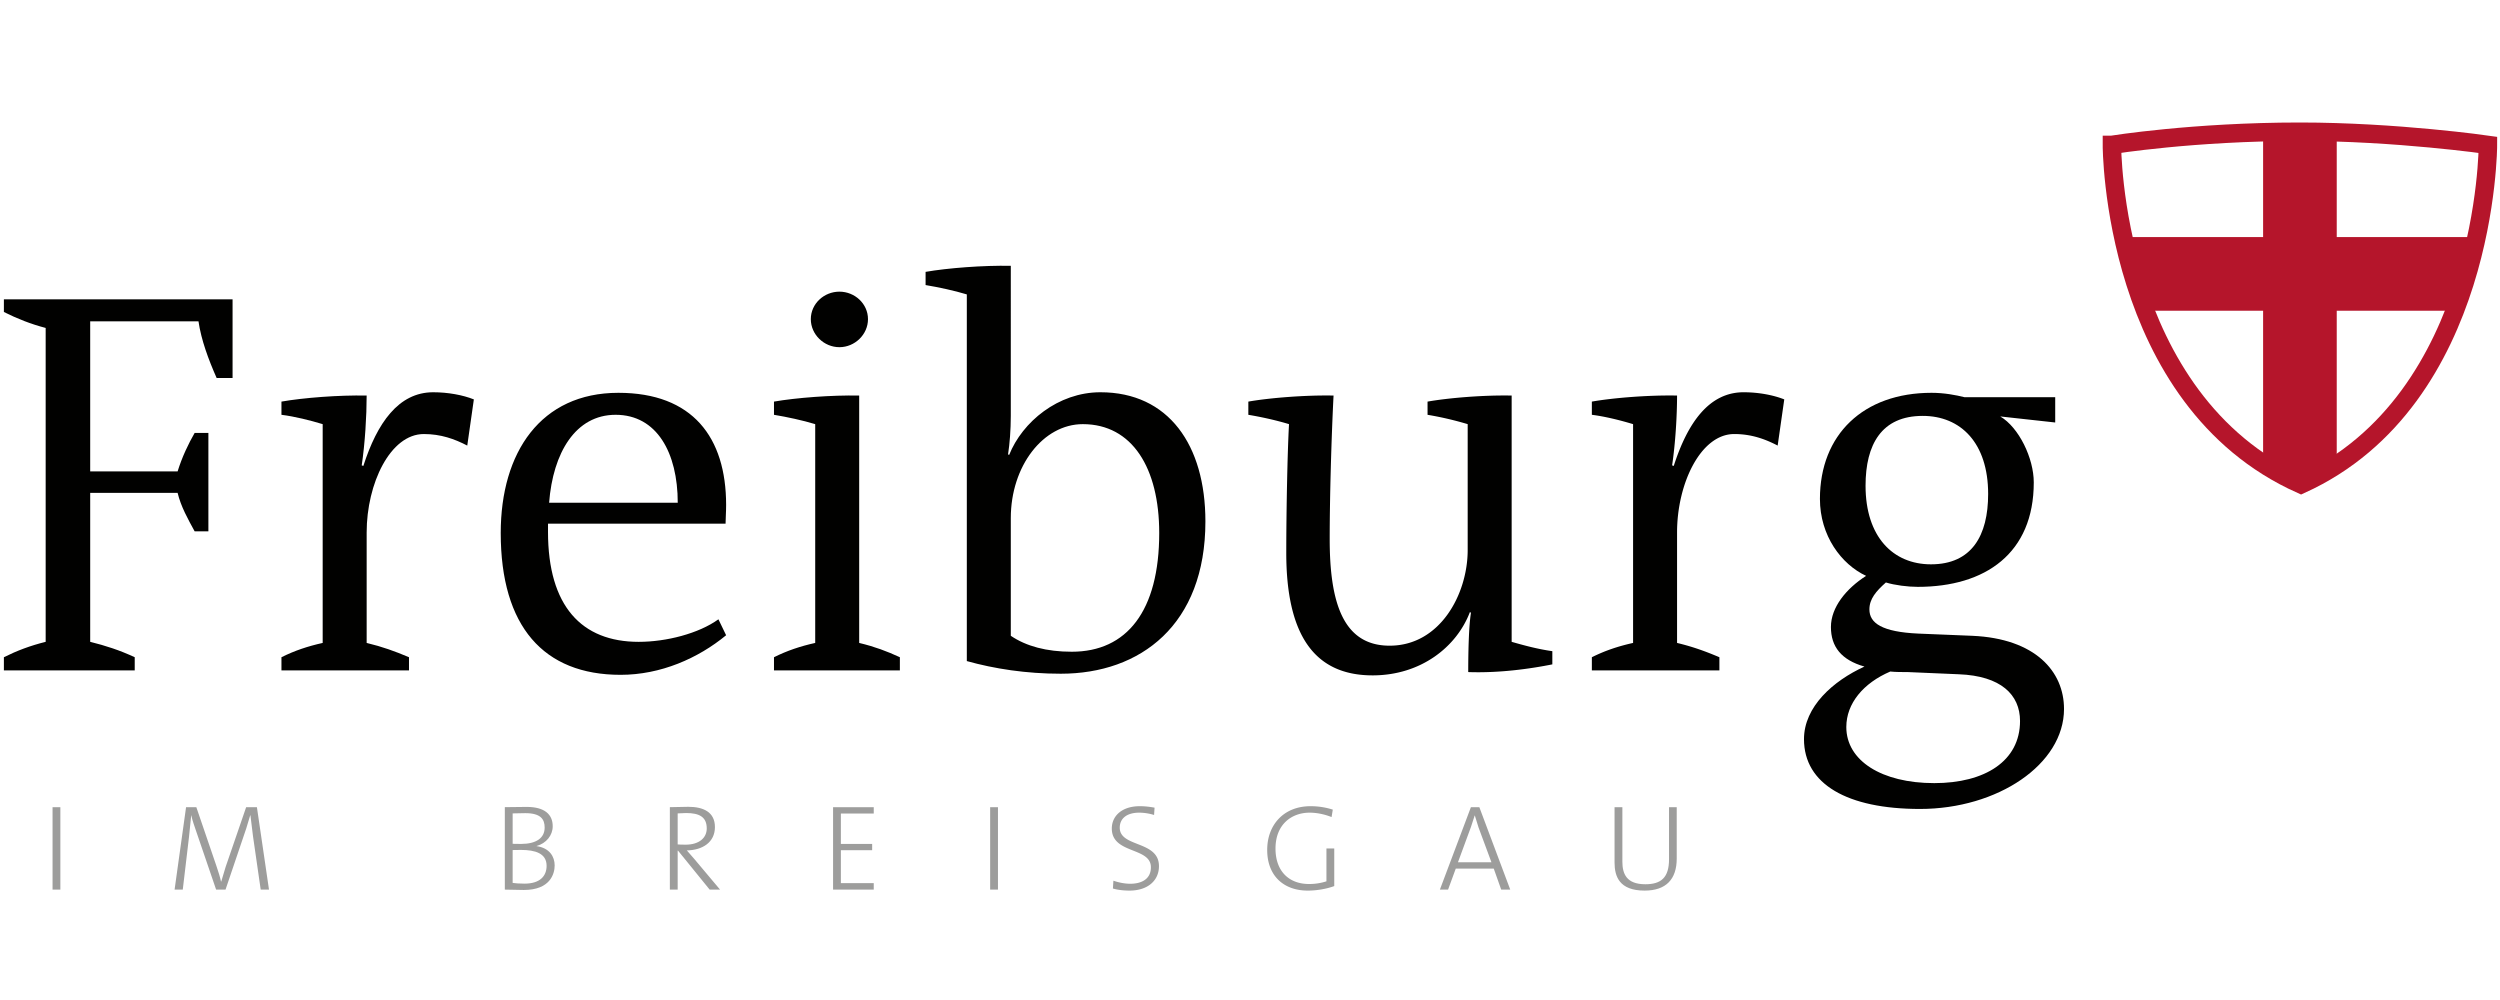 <svg xmlns="http://www.w3.org/2000/svg" viewBox="0 0 800 320"><path d="M0 0h800v320H0Z" fill="#fff" style="stroke-width:.8"/><g transform="matrix(1.221 0 0 1.221 -45.633 28.463)"><defs><path id="a" d="M590.865 14.657s21.267-3.444 49.253-3.444c25.321 0 49.293 3.444 49.293 3.444s0 66.746-48.978 88.983c-49.716-22.237-49.568-88.983-49.568-88.983Z"/></defs><use href="#a" fill="#fff"/><clipPath id="b"><use href="#a"/></clipPath><g fill="none" stroke="#b5152b" stroke-miterlimit="3.864"><path clip-path="url(#b)" stroke-width="19.299" d="M594.742 48.475h91.751m-46.355-37.262v92.342"/><use href="#a" stroke-width="4.839"/></g><g fill="#9d9d9c"><path d="M51.146 209.841h2.048v-21.609h-2.048zm56.727 0-3.169-21.609h-2.817l-5.378 15.654-1.152 3.842h-.064c-.224-1.121-.672-2.529-1.216-4.129l-5.25-15.367h-2.689l-3.009 21.609h2.145l1.633-13.799.576-5.666h.032c.224 1.217.833 2.85 1.345 4.387l5.154 15.078h2.465l5.442-16.07 1.024-3.395h.064l.672 5.475 2.017 13.99z"/><path d="M182.741 203.501c0-2.305-1.345-4.578-4.738-5.057v-.033c2.529-.703 4.226-2.785 4.226-5.186 0-3.074-2.113-5.059-6.819-5.059l-5.73.064v21.609l4.962.096c6.915.002 8.099-4.225 8.099-6.434zm-2.625-9.923c0 2.721-2.177 4.291-6.21 4.291-.864 0-1.473 0-2.177-.033v-7.971l3.297-.064c4.066-.001 5.09 1.601 5.09 3.777zm.512 10.021c0 2.656-1.697 4.674-5.794 4.674-1.473 0-2.465-.098-3.105-.193v-8.611c.576-.031 1.76-.031 2.177-.031 3.745-.001 6.722.895 6.722 4.161zm45.459 6.242-6.754-8.035-1.953-2.242c4.13-.063 7.363-2.145 7.363-6.113 0-3.968-3.073-5.314-6.979-5.314l-4.834.096v21.609h2.049v-10.213h.096l8.291 10.213h2.721zm-3.489-16.039c0 2.496-2.017 4.258-5.538 4.258-1.025 0-1.697-.031-2.081-.064v-8.131l2.209-.096c3.458 0 5.41 1.023 5.41 4.033z" fill-rule="evenodd"/><path d="M257.752 189.896h8.612v-1.664h-10.66v21.609h10.66v-1.697h-8.612v-8.643h8.196v-1.632h-8.196zm39.12 19.945h2.049v-21.609h-2.049zm44.243-6.146c0-6.756-10.276-4.867-10.276-10.084 0-2.369 1.792-3.938 5.09-3.938 1.281 0 2.689.223 3.906.607l.128-1.92c-1.249-.225-2.497-.385-3.874-.385-4.61 0-7.331 2.496-7.331 5.857 0 6.723 10.244 4.803 10.244 10.148 0 3.137-2.497 4.322-5.41 4.322-1.504 0-3.137-.352-4.417-.801l-.128 2.049c1.184.354 2.721.545 4.354.545 4.768.002 7.714-2.623 7.714-6.4zm45.557-14.822a19.206 19.206 0 0 0-5.827-.896c-7.074 0-11.364 4.93-11.364 11.461 0 6.754 4.29 10.66 10.629 10.66 2.177 0 4.77-.385 6.946-1.186v-9.859h-2.049v8.611a14.59 14.59 0 0 1-4.578.705c-5.186 0-8.771-3.297-8.771-9.285 0-6.402 4.29-9.41 8.932-9.41 1.889 0 3.906.416 5.763 1.152z"/><path fill-rule="evenodd" d="m433.178 209.841-8.1-21.609h-2.208l-8.132 21.609h2.145l2.018-5.506h9.956l1.952 5.506zm-4.929-7.172h-8.771l3.394-9.219.992-3.041h.031l.961 3.104z"/><path d="M476.81 201.677v-13.445h-2.017v13.637c0 4.834-2.081 6.564-6.211 6.564-4.93 0-6.018-2.723-6.018-5.924v-14.277h-2.05v14.502c0 3.617 1.217 7.363 7.876 7.363 5.603 0 8.42-2.945 8.42-8.42z"/></g><g fill="#010100"><path d="M98.326 75.747V55.144H38.392v3.313c3.458 1.729 7.06 3.17 10.95 4.178v82.266c-4.034 1.008-7.492 2.305-10.95 4.033v3.459h34.29v-3.459c-4.034-1.873-7.636-3.025-11.67-4.033v-39.044H83.92c.864 3.603 2.737 6.915 4.466 10.085h3.602V90.154h-3.602c-1.585 2.737-3.314 6.339-4.466 10.085H61.011V60.907h28.382c.72 4.899 2.593 9.941 4.754 14.84zm63.236 5.618c-2.881-1.152-6.771-1.873-10.661-1.873-9.077 0-14.696 8.068-18.297 19.306l-.432-.144c.864-5.763 1.296-12.967 1.296-18.297-7.348-.144-16.568.576-22.331 1.585V85.4c3.458.432 7.492 1.441 10.805 2.449v57.34c-3.89.865-7.348 2.018-10.805 3.746v3.459h33.425v-3.459c-3.746-1.584-6.916-2.736-11.094-3.746v-28.957c0-12.823 6.195-25.79 14.984-25.79 4.466 0 8.068 1.297 11.382 3.026z"/><path d="M227.675 109.027c0-17.721-8.788-29.39-28.238-29.39-20.314 0-30.832 15.56-30.832 36.738 0 24.492 11.238 37.172 31.408 37.172 10.518 0 20.314-4.322 27.662-10.373l-2.017-4.178c-5.187 3.744-13.687 5.906-20.891 5.906-14.983 0-23.772-9.365-23.772-28.814v-2.162h46.536c0-1.298.144-2.882.144-4.899zm-12.678-.576h-33.713c1.009-13.111 6.916-23.052 17.433-23.052 10.804 0 16.28 9.941 16.28 23.052zm49.859-48.12c0-4.034-3.458-7.204-7.492-7.204s-7.492 3.169-7.492 7.204 3.458 7.348 7.492 7.348 7.492-3.314 7.492-7.348zm8.356 92.063v-3.459c-3.458-1.584-6.483-2.736-10.662-3.746V80.357c-7.204-.144-16.568.576-22.331 1.585V85.4c3.458.576 7.492 1.441 10.805 2.449v57.34c-3.89.865-7.348 2.018-10.805 3.746v3.459zm80.075-39.045c0-20.025-9.653-33.856-27.519-33.856-11.094 0-20.458 7.78-23.916 16.424l-.288-.144c.432-2.738.72-6.483.72-10.085V46.355c-7.204-.144-16.568.576-22.332 1.585v3.458c3.458.577 7.492 1.441 10.806 2.449v96.098c7.204 2.016 15.56 3.313 24.636 3.313 20.892-.001 37.893-12.823 37.893-39.909zm-12.103 3.026c0 20.459-8.5 31.121-22.908 31.121-6.627 0-11.958-1.441-15.992-4.178v-30.832c0-13.688 8.5-24.637 18.874-24.637 12.967 0 20.026 11.526 20.026 28.526z" fill-rule="evenodd"/><path d="M444.21 150.808v-3.457c-4.034-.576-7.636-1.586-10.661-2.449V80.357c-7.203-.144-16.28.576-22.043 1.585V85.4a85.912 85.912 0 0 1 10.518 2.449v32.993c0 11.525-7.204 25.068-20.459 25.068-12.246 0-15.704-11.381-15.704-27.949 0-10.806.433-26.222 1.009-37.604-7.204-.144-16.568.576-22.332 1.585V85.4c3.458.576 7.348 1.441 10.662 2.449-.433 7.636-.721 23.485-.721 33.713 0 21.322 7.204 32.129 22.619 32.129 12.679 0 22.044-7.492 25.501-16.568l.289.143c-.577 3.459-.721 10.373-.721 15.561 8.212.288 16.281-.867 22.043-2.019zm60.783-69.443c-2.882-1.152-6.771-1.873-10.662-1.873-9.076 0-14.695 8.068-18.297 19.306l-.432-.144c.863-5.763 1.296-12.967 1.296-18.297-7.348-.144-16.568.576-22.331 1.585V85.4c3.457.432 7.492 1.441 10.805 2.449v57.34c-3.89.865-7.348 2.018-10.805 3.746v3.459h33.425v-3.459c-3.746-1.584-6.916-2.736-11.094-3.746v-28.957c0-12.823 6.195-25.79 14.983-25.79 4.467 0 8.068 1.297 11.383 3.026z"/><path fill-rule="evenodd" d="M578.31 162.478c0-9.797-7.492-18.441-24.061-19.16l-14.12-.578c-9.508-.432-12.822-2.736-12.822-6.338 0-2.738 1.729-4.756 4.322-7.061 2.306.721 5.764 1.152 8.356 1.152 17.721 0 30.399-8.787 30.399-27.373 0-6.339-3.89-14.408-8.788-17.289l14.407 1.585v-6.627h-23.772c-2.305-.576-5.331-1.152-8.645-1.152-17.864 0-29.247 10.949-29.247 27.806 0 9.653 5.619 17.145 12.103 20.17-5.187 3.314-9.221 8.213-9.221 13.398 0 5.185 2.737 8.645 8.788 10.373-8.212 3.746-15.848 10.518-15.848 19.018 0 11.814 11.382 18.299 30.399 18.299 20.316 0 37.75-11.67 37.75-26.223zm-19.883-56.332c0 10.949-4.322 18.441-14.983 18.441-9.941 0-17.146-7.203-17.146-20.603 0-10.806 4.179-18.297 14.984-18.297 9.941.001 17.145 7.06 17.145 20.459zm8.357 59.502c0 10.518-9.221 16.281-22.476 16.281-13.831 0-23.052-5.908-23.052-14.695 0-6.195 4.467-11.527 11.525-14.553 1.297.145 3.17.145 4.611.145l13.398.576c10.951.431 15.994 5.33 15.994 12.246z"/></g></g></svg>